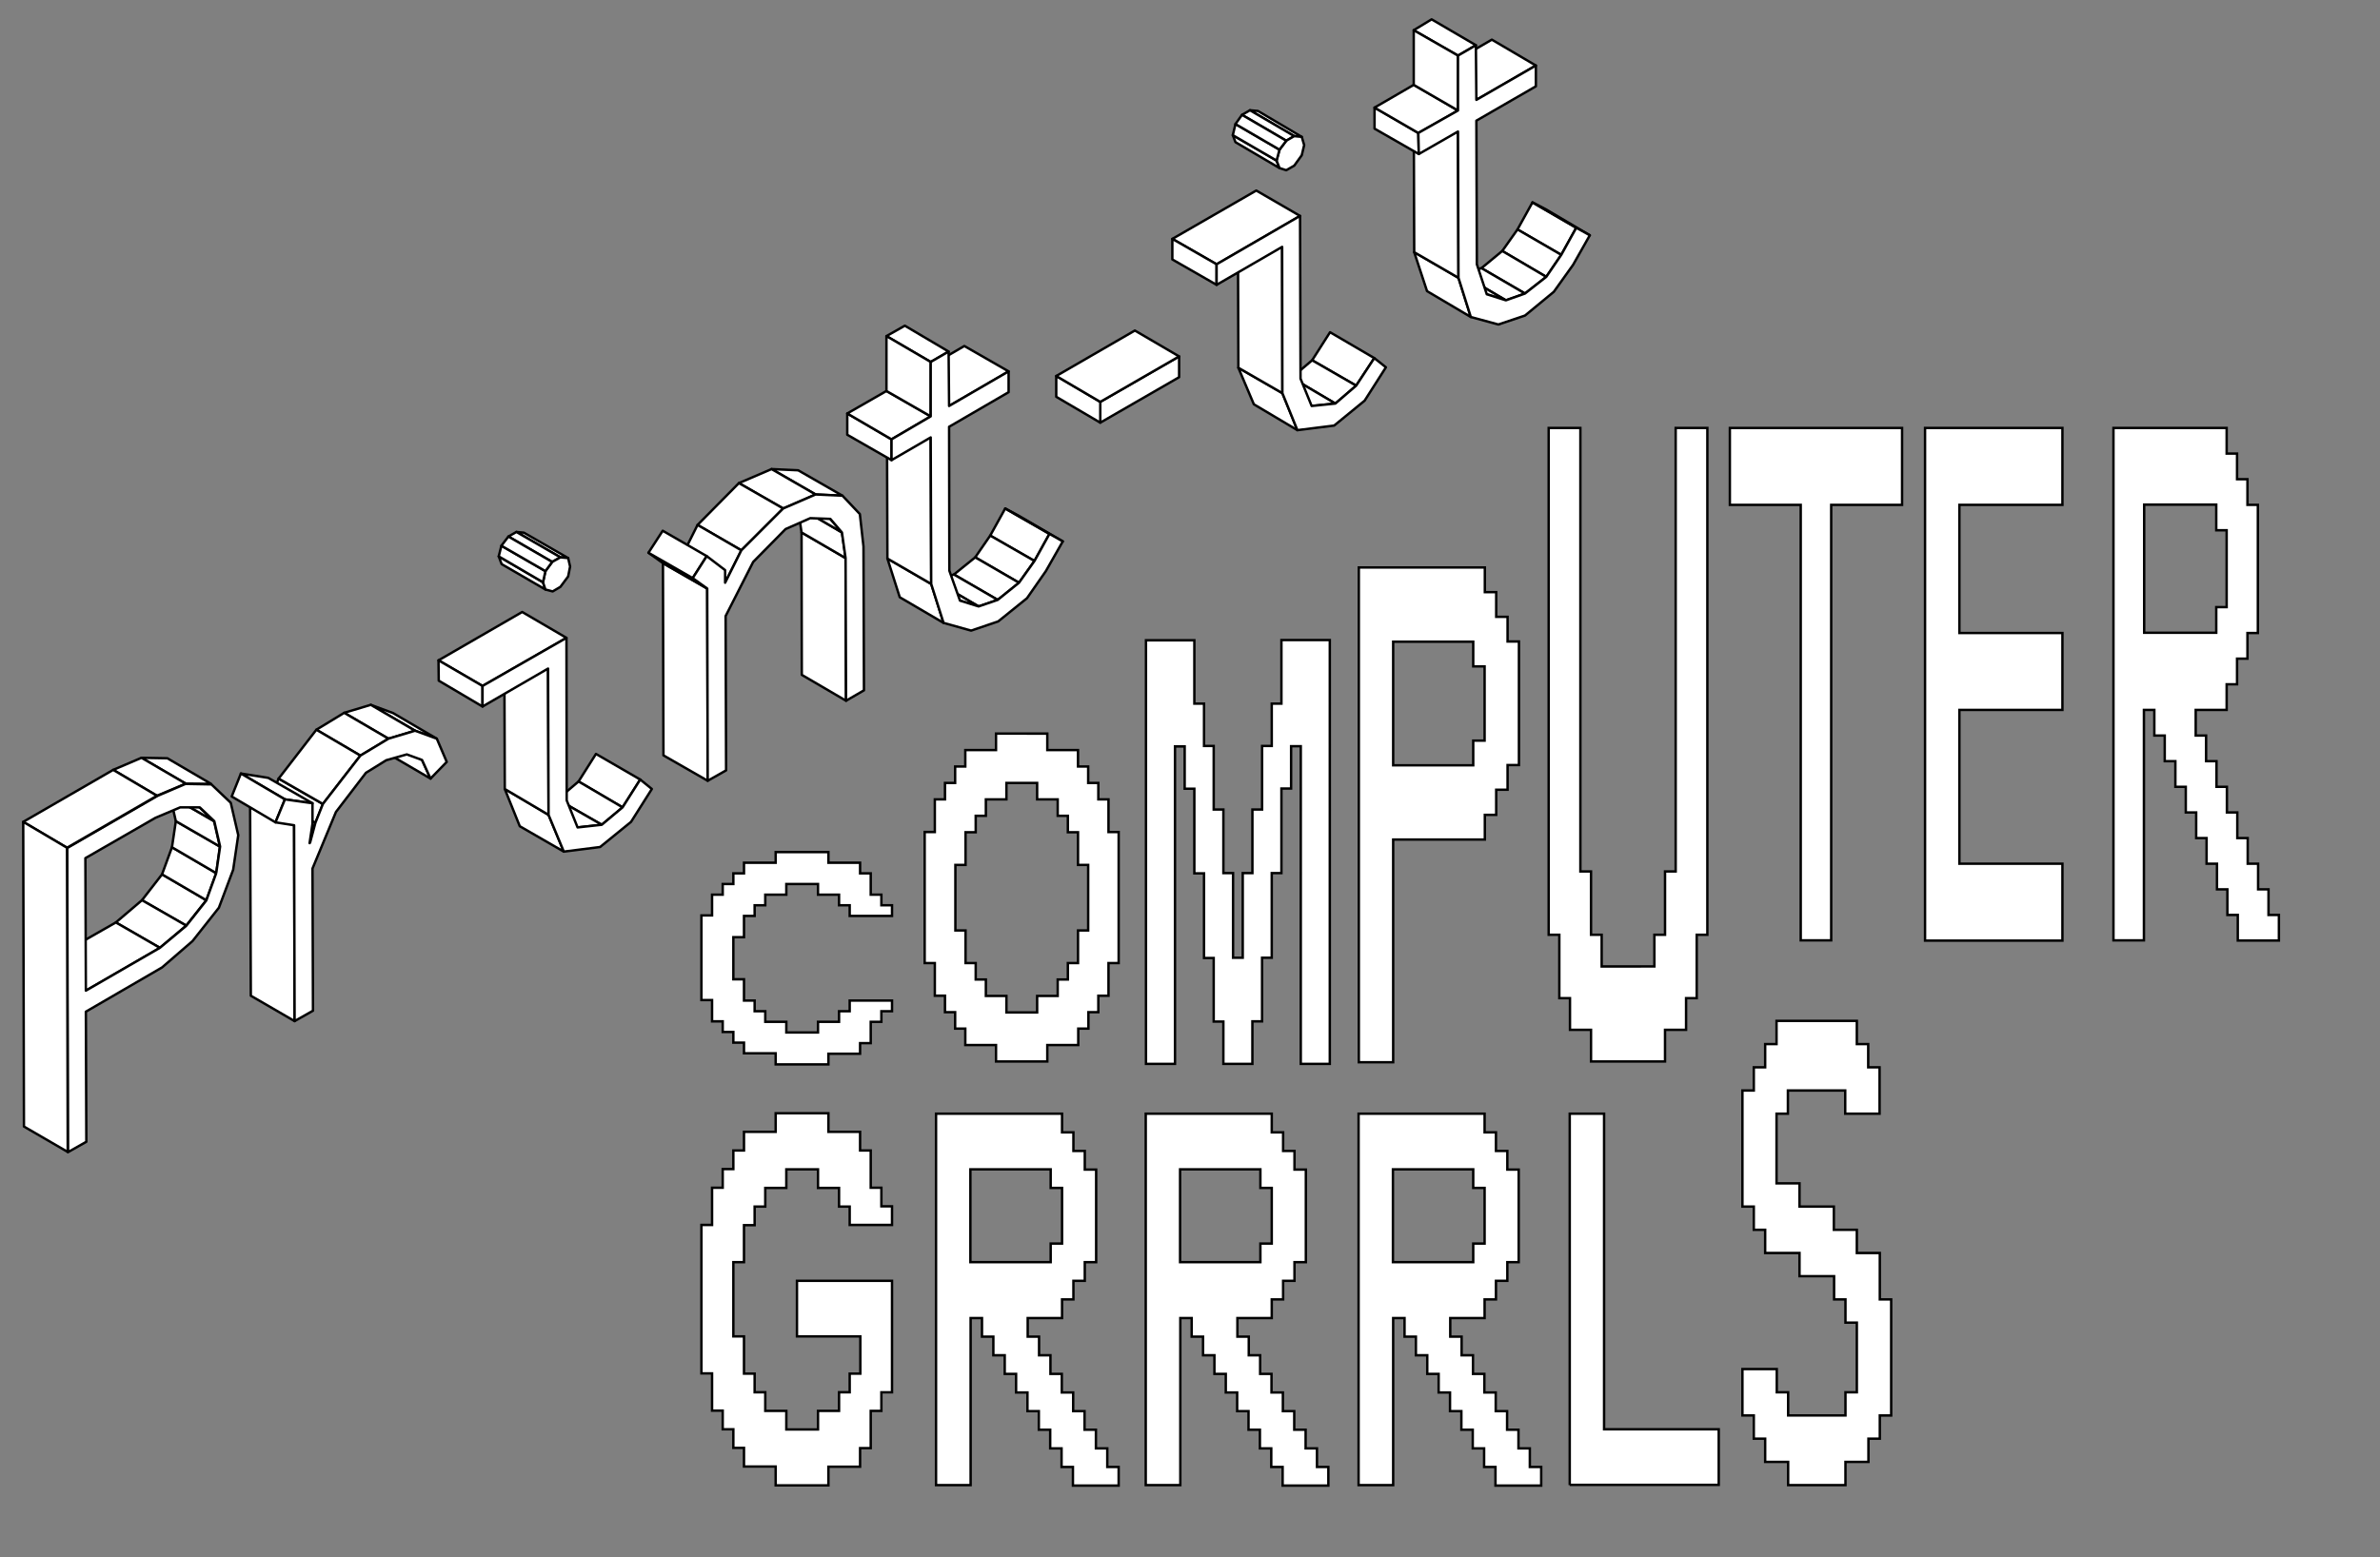 <?xml version="1.0" encoding="utf-8"?>
<!-- Generator: Adobe Illustrator 22.0.1, SVG Export Plug-In . SVG Version: 6.00 Build 0)  -->
<svg version="1.1" id="Layer_1" xmlns="http://www.w3.org/2000/svg" xmlns:xlink="http://www.w3.org/1999/xlink" x="0px" y="0px"
	 viewBox="0 0 984 644" style="enable-background:new 0 0 984 644;" xml:space="preserve">
<rect x="0" y="0" width="984" height="644" fill="#808080" stroke="none"/>
<style type="text/css">
	.st0{enable-background:new    ;}
	.st1{fill:#FFFFFF;stroke:#000000;stroke-linejoin:round;stroke-miterlimit:10;}
	.st2{fill:#FFFFFF;stroke:#000000;}
</style>
<g id="font_3_">
	<g>
		<g class="st0">
			<g>
				<polygon class="st1" points="427.7,232 409.4,221.5 415.6,210.3 433.9,220.8 				"/>
			</g>
			<g>
				<polygon class="st1" points="433.9,220.8 415.6,210.3 421.2,213.3 439.4,223.9 				"/>
			</g>
			<g>
				<polygon class="st1" points="421.3,241 403.2,230.5 409.4,221.5 427.7,232 				"/>
			</g>
			<g>
				<polygon class="st1" points="412.5,248.1 394.4,237.6 403.2,230.5 421.3,241 				"/>
			</g>
			<g>
				<polygon class="st1" points="404.6,250.8 386.3,240.1 394.4,237.6 412.5,248.1 				"/>
			</g>
			<g>
				<polygon class="st1" points="396.9,248.4 378.6,237.9 386.3,240.1 404.6,250.8 				"/>
			</g>
			<g>
				<polygon class="st1" points="390.1,257.6 372,247 366.9,231 385,241.5 				"/>
			</g>
			<g>
				<polygon class="st1" points="385,241.5 366.9,231 366.7,170.3 384.8,180.9 				"/>
			</g>
			<g>
				<polygon class="st1" points="392.4,167.9 374.1,157.4 398.7,143.1 417,153.6 				"/>
			</g>
			<g>
				<polygon class="st1" points="368.6,190.3 350.3,179.8 350.3,171 368.6,181.7 				"/>
			</g>
			<g>
				<polygon class="st1" points="368.6,181.7 350.3,171 366.5,161.7 384.8,172.2 				"/>
			</g>
			<g>
				<polygon class="st1" points="384.8,149.7 366.5,139 374.1,134.7 392.2,145.4 				"/>
			</g>
			<g>
				<polygon class="st1" points="384.8,172.2 366.5,161.7 366.5,139 384.8,149.7 				"/>
			</g>
			<g>
				<polygon class="st1" points="392.2,145.4 392.4,167.9 417,153.6 417,162.2 392.4,176.5 392.5,236 396.9,248.4 404.6,250.8 
					412.5,248.1 421.3,241 427.7,232 433.9,220.8 439.4,223.9 432.4,236.2 424.6,247.4 412.7,257 401.5,260.8 390.1,257.6 
					385,241.5 384.8,180.9 368.6,190.3 368.6,181.7 384.8,172.2 384.8,149.7 				"/>
			</g>
		</g>
		<g class="st0">
			<g>
				<polygon class="st1" points="349.8,289.8 331.5,279.1 331.4,220.2 349.6,230.8 				"/>
			</g>
			<g>
				<polygon class="st1" points="349.6,230.8 331.4,220.2 329.8,209.5 348.1,220.2 				"/>
			</g>
			<g>
				<polygon class="st1" points="348.1,220.2 329.8,209.5 325,204 343.3,214.6 				"/>
			</g>
			<g>
				<polygon class="st1" points="337.2,204.5 319,194 330,194.5 348.3,205 				"/>
			</g>
			<g>
				<polygon class="st1" points="323.8,210.3 305.5,199.8 319,194 337.2,204.5 				"/>
			</g>
			<g>
				<polygon class="st1" points="306.5,227.6 288.4,217.1 305.5,199.8 323.8,210.3 				"/>
			</g>
			<g>
				<polygon class="st1" points="299.8,241 281.7,230.5 288.4,217.1 306.5,227.6 				"/>
			</g>
			<g>
				<polygon class="st1" points="292.6,322.9 274.3,312.4 274.1,232.9 292.4,243.4 				"/>
			</g>
			<g>
				<polygon class="st1" points="292.4,243.4 274.1,232.9 268.1,228.6 286.4,239.1 				"/>
			</g>
			<g>
				<polygon class="st1" points="286.4,239.1 268.1,228.6 274,219.5 292.2,230 				"/>
			</g>
			<g>
				<polygon class="st1" points="323.8,210.3 337.2,204.5 348.3,205 355.5,212.6 357,226 357.2,285.5 349.8,289.8 349.6,230.8 
					348.1,220.2 343.3,214.6 335,214.3 324.8,218.8 311.4,232.4 300,254.8 300.2,318.6 292.6,322.9 292.4,243.4 286.4,239.1 
					292.2,230 299.8,235.8 299.8,241 306.5,227.6 				"/>
			</g>
		</g>
		<g class="st0">
			<g>
				<polygon class="st1" points="257.4,333.9 239.2,323.2 246.4,311.8 264.7,322.4 				"/>
			</g>
			<g>
				<polygon class="st1" points="248.8,341.1 230.5,330.6 239.2,323.2 257.4,333.9 				"/>
			</g>
			<g>
				<polygon class="st1" points="238.8,342.2 220.7,331.7 230.5,330.6 248.8,341.1 				"/>
			</g>
			<g>
				<polygon class="st1" points="233.1,352.2 214.9,341.7 208.7,326.3 226.8,337 				"/>
			</g>
			<g>
				<polygon class="st1" points="226.8,337 208.7,326.3 208.5,265.8 226.6,276.5 				"/>
			</g>
			<g>
				<polygon class="st1" points="199.5,283.7 181.3,273.1 215.9,253.1 234.2,263.8 				"/>
			</g>
			<g>
				<polygon class="st1" points="199.5,292.2 181.4,281.5 181.3,273.1 199.5,283.7 				"/>
			</g>
			<g>
				<polygon class="st1" points="264.7,322.4 269.5,326.3 260.9,339.9 248.1,350.3 233.1,352.2 226.8,337 226.6,276.5 199.5,292.2 
					199.5,283.7 234.2,263.8 234.3,331 238.8,342.2 248.8,341.1 257.4,333.9 				"/>
			</g>
		</g>
		<g class="st0">
			<g>
				<polygon class="st1" points="178,322 159.7,311.3 156.3,303.7 174.5,314.3 				"/>
			</g>
			<g>
				<polygon class="st1" points="171.6,302.2 153.3,291.5 162.5,294.9 180.6,305.5 				"/>
			</g>
			<g>
				<polygon class="st1" points="160.6,305.5 142.3,294.8 153.3,291.5 171.6,302.2 				"/>
			</g>
			<g>
				<polygon class="st1" points="128,348.7 109.7,338.2 110.1,338 128.2,348.5 				"/>
			</g>
			<g>
				<polygon class="st1" points="149,312.5 130.8,301.8 142.3,294.8 160.6,305.5 				"/>
			</g>
			<g>
				<polygon class="st1" points="128.2,348.5 110.1,338 112.1,329.8 130.4,340.3 				"/>
			</g>
			<g>
				<polygon class="st1" points="130.4,340.3 112.1,329.8 115.2,322 133.5,332.5 				"/>
			</g>
			<g>
				<polygon class="st1" points="133.5,332.5 115.2,322 130.8,301.8 149,312.5 				"/>
			</g>
			<g>
				<polygon class="st1" points="121.8,422.3 103.7,411.8 103.4,330.8 121.6,341.3 				"/>
			</g>
			<g>
				<polygon class="st1" points="117.8,330.6 99.6,319.9 110.9,321.7 129.2,332.2 				"/>
			</g>
			<g>
				<polygon class="st1" points="113.9,340.1 95.8,329.4 99.6,319.9 117.8,330.6 				"/>
			</g>
			<g>
				<polygon class="st1" points="160.6,305.5 171.6,302.2 180.6,305.5 184.7,315.1 178,322 174.5,314.3 168.2,312 159.7,314.4 
					151.3,319.6 138.9,335.8 129.2,359.2 129.4,418 121.8,422.3 121.6,341.3 113.9,340.1 117.8,330.6 129.2,332.2 129.2,340.6 
					128,348.7 128.2,348.5 130.4,340.3 133.5,332.5 149,312.5 				"/>
			</g>
		</g>
		<g class="st0">
			<g>
				<polygon class="st1" points="77,382.8 58.7,372.3 67,361.6 85.3,372.3 				"/>
			</g>
			<g>
				<polygon class="st1" points="85.3,372.3 67,361.6 71.1,350.4 89.4,361.1 				"/>
			</g>
			<g>
				<polygon class="st1" points="89.4,361.1 71.1,350.4 72.7,339.6 90.9,350.1 				"/>
			</g>
			<g>
				<polygon class="st1" points="66.1,392 47.9,381.5 58.7,372.3 77,382.8 				"/>
			</g>
			<g>
				<polygon class="st1" points="90.9,350.1 72.7,339.6 70.3,329.1 88.5,339.6 				"/>
			</g>
			<g>
				<polygon class="st1" points="88.5,339.6 70.3,329.1 64.4,323.2 82.5,333.9 				"/>
			</g>
			<g>
				<polygon class="st1" points="35.5,409.7 17.2,399 47.9,381.5 66.1,392 				"/>
			</g>
			<g>
				<polygon class="st1" points="76.8,324.1 58.5,313.4 69.2,313.6 87.3,324.2 				"/>
			</g>
			<g>
				<polygon class="st1" points="64.9,329.1 46.8,318.4 58.5,313.4 76.8,324.1 				"/>
			</g>
			<g>
				<path class="st1" d="M95.4,332l3.1,13.4l-2.1,14.3l-5.9,15.7l-10.9,13.8L67,400.1l-31.5,18.3l0.2,53.8l-7.6,4.3l-0.3-125.8
					L65,329.2l11.7-5l10.7,0.2L95.4,332z M89.4,361.1l1.6-11l-2.4-10.5l-6-5.7h-8.1l-10.2,4.3l-29,16.7l0.2,54.8L66.1,392l10.9-9.1
					l8.3-10.5L89.4,361.1"/>
			</g>
			<g>
				<polygon class="st1" points="27.7,350.6 9.6,339.9 46.8,318.4 64.9,329.1 				"/>
			</g>
			<g>
				<polygon class="st1" points="28,476.4 9.9,465.9 9.6,339.9 27.7,350.6 				"/>
			</g>
		</g>
		<g class="st0">
			<g>
				<polygon class="st1" points="231.7,230.5 213.5,220 216.6,220.3 234.9,230.8 				"/>
			</g>
			<g>
				<polygon class="st1" points="225.5,243.8 207.4,233.3 206.2,230.1 224.5,240.8 				"/>
			</g>
			<g>
				<polygon class="st1" points="228.3,232.4 210.2,221.9 213.5,220 231.7,230.5 				"/>
			</g>
			<g>
				<polygon class="st1" points="228.5,244.6 225.5,243.8 224.5,240.8 225.5,236.2 228.3,232.4 231.7,230.5 234.9,230.8 
					235.7,234.3 234.9,238.4 231.7,242.7 				"/>
			</g>
			<g>
				<polygon class="st1" points="224.5,240.8 206.2,230.1 207.3,225.7 225.5,236.2 				"/>
			</g>
			<g>
				<polygon class="st1" points="225.5,236.2 207.3,225.7 210.2,221.9 228.3,232.4 				"/>
			</g>
		</g>
		<g class="st0">
			<g>
				<polygon class="st1" points="487.5,147.4 487.5,156 454.9,174.8 454.9,166.2 				"/>
			</g>
			<g>
				<polygon class="st1" points="454.9,174.8 436.7,164.1 436.7,155.5 454.9,166.2 				"/>
			</g>
			<g>
				<polygon class="st1" points="454.9,166.2 436.7,155.5 469.2,136.7 487.5,147.4 				"/>
			</g>
		</g>
		<g class="st0">
			<g>
				<polygon class="st1" points="645.5,105.4 627.4,94.9 633.6,83.7 651.7,94.2 				"/>
			</g>
			<g>
				<polygon class="st1" points="651.7,94.2 633.6,83.7 639.2,86.6 657.3,97.3 				"/>
			</g>
			<g>
				<polygon class="st1" points="639.3,114.5 621.1,103.8 627.4,94.9 645.5,105.4 				"/>
			</g>
			<g>
				<polygon class="st1" points="630.5,121.4 612.5,110.9 621.1,103.8 639.3,114.5 				"/>
			</g>
			<g>
				<polygon class="st1" points="622.6,124.2 604.4,113.5 612.5,110.9 630.5,121.4 				"/>
			</g>
			<g>
				<polygon class="st1" points="614.7,121.7 596.6,111.2 604.4,113.5 622.6,124.2 				"/>
			</g>
			<g>
				<polygon class="st1" points="608.1,131.1 590,120.4 584.7,104.3 603,114.9 				"/>
			</g>
			<g>
				<polygon class="st1" points="603,114.9 584.7,104.3 584.5,43.7 602.8,54.4 				"/>
			</g>
			<g>
				<polygon class="st1" points="610.4,41.3 592.1,30.7 616.8,16.4 635,27.1 				"/>
			</g>
			<g>
				<polygon class="st1" points="586.6,63.7 568.3,53.2 568.3,44.5 586.4,55 				"/>
			</g>
			<g>
				<polygon class="st1" points="586.4,55 568.3,44.5 584.5,35.1 602.8,45.7 				"/>
			</g>
			<g>
				<polygon class="st1" points="602.8,23 584.5,12.5 591.9,8 610.2,18.7 				"/>
			</g>
			<g>
				<polygon class="st1" points="602.8,45.7 584.5,35.1 584.5,12.5 602.8,23 				"/>
			</g>
			<g>
				<polygon class="st1" points="610.2,18.7 610.4,41.3 635,27.1 635,35.7 610.4,49.9 610.6,109.3 614.7,121.7 622.6,124.2 
					630.5,121.4 639.3,114.5 645.5,105.4 651.7,94.2 657.3,97.3 650.4,109.5 642.4,120.7 630.5,130.5 619.5,134.2 608.1,131.1 
					603,114.9 602.8,54.4 586.6,63.7 586.4,55 602.8,45.7 602.8,23 				"/>
			</g>
		</g>
		<g class="st0">
			<g>
				<polygon class="st1" points="560.7,159.5 542.5,149 549.9,137.4 568.2,148.1 				"/>
			</g>
			<g>
				<polygon class="st1" points="552.1,166.9 534,156.2 542.5,149 560.7,159.5 				"/>
			</g>
			<g>
				<polygon class="st1" points="542.3,167.9 524,157.2 534,156.2 552.1,166.9 				"/>
			</g>
			<g>
				<polygon class="st1" points="536.4,177.9 518.4,167.2 512,152.1 530.2,162.6 				"/>
			</g>
			<g>
				<polygon class="st1" points="530.2,162.6 512,152.1 511.8,91.6 530.1,102.1 				"/>
			</g>
			<g>
				<polygon class="st1" points="503,109.3 484.7,98.8 519.4,78.8 537.5,89.3 				"/>
			</g>
			<g>
				<polygon class="st1" points="503,117.8 484.7,107.3 484.7,98.8 503,109.3 				"/>
			</g>
			<g>
				<polygon class="st1" points="568.2,148.1 573,151.9 564.2,165.7 551.6,176 536.4,177.9 530.2,162.6 530.1,102.1 503,117.8 
					503,109.3 537.5,89.3 537.7,156.6 542.3,167.9 552.1,166.9 560.7,159.5 				"/>
			</g>
		</g>
		<g class="st0">
			<g>
				<polygon class="st1" points="535.1,56.3 516.8,45.6 520.1,45.9 538.2,56.6 				"/>
			</g>
			<g>
				<polygon class="st1" points="529,69.5 510.8,58.8 509.7,55.9 527.8,66.4 				"/>
			</g>
			<g>
				<polygon class="st1" points="531.8,58.2 513.5,47.5 516.8,45.6 535.1,56.3 				"/>
			</g>
			<g>
				<polygon class="st1" points="531.8,70.4 529,69.5 527.8,66.4 529,61.9 531.8,58.2 535.1,56.3 538.2,56.6 539.2,60 538.2,64.2 
					535.1,68.5 				"/>
			</g>
			<g>
				<polygon class="st1" points="527.8,66.4 509.7,55.9 510.8,51.3 529,61.9 				"/>
			</g>
			<g>
				<polygon class="st1" points="529,61.9 510.8,51.3 513.5,47.5 531.8,58.2 				"/>
			</g>
		</g>
	</g>
</g>
<path class="st2" d="M320.7,440v-4.4h-13.1v-4.4h-4.4v-4.4h-4.4v-4.4h-4.4v-8.8h-4.4v-35h4.4V370h4.4v-4.4h4.4v-4.4h4.4v-4.4h13.1
	v-4.4h21.8v4.4h13.1v4.4h4.4v8.8h4.4v4.4h4.4v4.4h-17.5v-4.4h-4.4V370h-8.7v-4.4h-13.1v4.4h-8.7v4.4H312v4.4h-4.4v8.8h-4.4V405h4.4
	v8.8h4.4v4.4h4.4v4.4h8.7v4.4h13.1v-4.4h8.7v-4.4h4.4v-4.4h17.5v4.4h-4.4v4.4H360v8.8h-4.4v4.4h-13.1v4.4H320.7z"/>
<path class="st2" d="M411.8,439v-6.8h-12.7v-6.8h-4.2v-6.8h-4.2v-6.8h-4.2v-13.5h-4.2v-54.2h4.2v-13.5h4.2v-6.8h4.2v-6.8h4.2v-6.8
	h12.7v-6.8H433v6.8h12.7v6.8h4.2v6.8h4.2v6.8h4.2v13.5h4.2v54.2h-4.2v13.5h-4.2v6.8H450v6.8h-4.2v6.8H433v6.8H411.8z M428.8,418.7
	v-6.8h8.5v-6.8h4.2v-6.8h4.2v-13.5h4.2v-27.1h-4.2v-13.5h-4.2v-6.8h-4.2v-6.8h-8.5v-6.8h-12.7v6.8h-8.5v6.8h-4.2v6.8h-4.2v13.5h-4.2
	v27.1h4.2v13.5h4.2v6.8h4.2v6.8h8.5v6.8H428.8z"/>
<path class="st2" d="M473.8,440V264.8h20V291h4v17.5h4v26.3h4v26.3h4v35h4v-35h4v-26.3h4v-26.3h4V291h4v-26.3h20V440h-12V308.6h-4
	v17.5h-4v35h-4v35h-4v26.3h-4V440h-12v-17.5h-4v-26.3h-4v-35h-4v-35h-4v-17.5h-4V440H473.8z"/>
<path class="st2" d="M561.8,439.3V234.7h52.1v10.2h4.7v10.2h4.7v10.2h4.7v51.1h-4.7v10.2h-4.7V337h-4.7v10.2H576v92.1H561.8z
	 M609.1,316.5v-10.2h4.7v-30.7h-4.7v-10.2H576v51.1H609.1z"/>
<path class="st2" d="M657.8,439v-13.1h-8.7v-13.1h-4.4v-26.2h-4.4V177h13.1v183.4h4.4v26.2h4.4v13.1H684v-13.1h4.4v-26.2h4.4V177
	h13.1v209.6h-4.4v26.2h-4.4v13.1h-8.7V439H657.8z"/>
<path class="st2" d="M744.5,388.9V208.8h-29.3V177h71.2v31.8h-29.3v180.1H744.5z"/>
<path class="st2" d="M795.9,388.9V177h56.8v31.8h-42.6v53h42.6v31.8h-42.6v63.6h42.6v31.8H795.9z"/>
<path class="st2" d="M873.8,388.9V177h46.8v10.6h4.3v10.6h4.3v10.6h4.3v53h-4.3v10.6h-4.3v10.6h-4.3v10.6h-12.8v10.6h4.3v10.6h4.3
	v10.6h4.3v10.6h4.3v10.6h4.3v10.6h4.3v10.6h4.3v10.6h4.3v10.6h-17v-10.6h-4.3v-10.6h-4.3v-10.6h-4.3v-10.6h-4.3v-10.6h-4.3v-10.6
	h-4.3v-10.6H895v-10.6h-4.3v-10.6h-4.3v95.3H873.8z M916.3,261.7v-10.6h4.3v-31.8h-4.3v-10.6h-29.8v53H916.3z"/>
<path class="st2" d="M320.7,614.2v-7.7h-13.1v-7.7h-4.4v-7.7h-4.4v-7.7h-4.4v-15.4h-4.4v-61.4h4.4v-15.4h4.4v-7.7h4.4v-7.7h4.4v-7.7
	h13.1v-7.7h21.8v7.7h13.1v7.7h4.4v15.4h4.4v7.7h4.4v7.7h-17.5V499h-4.4v-7.7h-8.7v-7.7h-13.1v7.7h-8.7v7.7H312v7.7h-4.4V522h-4.4
	v30.7h4.4v15.4h4.4v7.7h4.4v7.7h8.7v7.7h13.1v-7.7h8.7v-7.7h4.4v-7.7h4.4v-15.4h-26.2v-23h39.3v46.1h-4.4v7.7H360v15.4h-4.4v7.7
	h-13.1v7.7H320.7z"/>
<path class="st2" d="M387,614.2V460.6h52.1v7.7h4.7v7.7h4.7v7.7h4.7V522h-4.7v7.7h-4.7v7.7h-4.7v7.7h-14.2v7.7h4.7v7.7h4.7v7.7h4.7
	v7.7h4.7v7.7h4.7v7.7h4.7v7.7h4.7v7.7h4.7v7.7h-18.9v-7.7h-4.7v-7.7h-4.7v-7.7h-4.7v-7.7h-4.7v-7.7h-4.7v-7.7h-4.7v-7.7h-4.7v-7.7
	h-4.7v-7.7h-4.7v69.1H387z M434.4,522v-7.7h4.7v-23h-4.7v-7.7h-33.2V522H434.4z"/>
<path class="st2" d="M473.7,614.2V460.6h52.1v7.7h4.7v7.7h4.7v7.7h4.7V522h-4.7v7.7h-4.7v7.7h-4.7v7.7h-14.2v7.7h4.7v7.7h4.7v7.7
	h4.7v7.7h4.7v7.7h4.7v7.7h4.7v7.7h4.7v7.7h4.7v7.7h-18.9v-7.7h-4.7v-7.7h-4.7v-7.7h-4.7v-7.7h-4.7v-7.7h-4.7v-7.7h-4.7v-7.7h-4.7
	v-7.7h-4.7v-7.7h-4.7v69.1H473.7z M521.1,522v-7.7h4.7v-23h-4.7v-7.7h-33.2V522H521.1z"/>
<path class="st2" d="M561.7,614.2V460.6h52.1v7.7h4.7v7.7h4.7v7.7h4.7V522h-4.7v7.7h-4.7v7.7h-4.7v7.7h-14.2v7.7h4.7v7.7h4.7v7.7
	h4.7v7.7h4.7v7.7h4.7v7.7h4.7v7.7h4.7v7.7h4.7v7.7h-18.9v-7.7h-4.7v-7.7h-4.7v-7.7h-4.7v-7.7h-4.7v-7.7h-4.7v-7.7h-4.7v-7.7h-4.7
	v-7.7h-4.7v-7.7h-4.7v69.1H561.7z M609.1,522v-7.7h4.7v-23h-4.7v-7.7h-33.2V522H609.1z"/>
<path class="st2" d="M649,614.2V460.6h14.2v130.5h47.4v23H649z"/>
<path class="st2" d="M739.3,614.2v-9.6h-9.5V595h-4.7v-9.6h-4.7v-19.2h14.2v9.6h4.7v9.6h23.7v-9.6h4.7V547h-4.7v-9.6h-4.7v-9.6H744
	v-9.6h-14.2v-9.6h-4.7V499h-4.7v-48h4.7v-9.6h4.7v-9.6h4.7v-9.6h33.2v9.6h4.7v9.6h4.7v19.2h-14.2v-9.6h-23.7v9.6h-4.7v28.8h9.5v9.6
	h14.2v9.6h9.5v9.6h9.5v19.2h4.7v48h-4.7v9.6h-4.7v9.6h-9.5v9.6H739.3z"/>
</svg>

